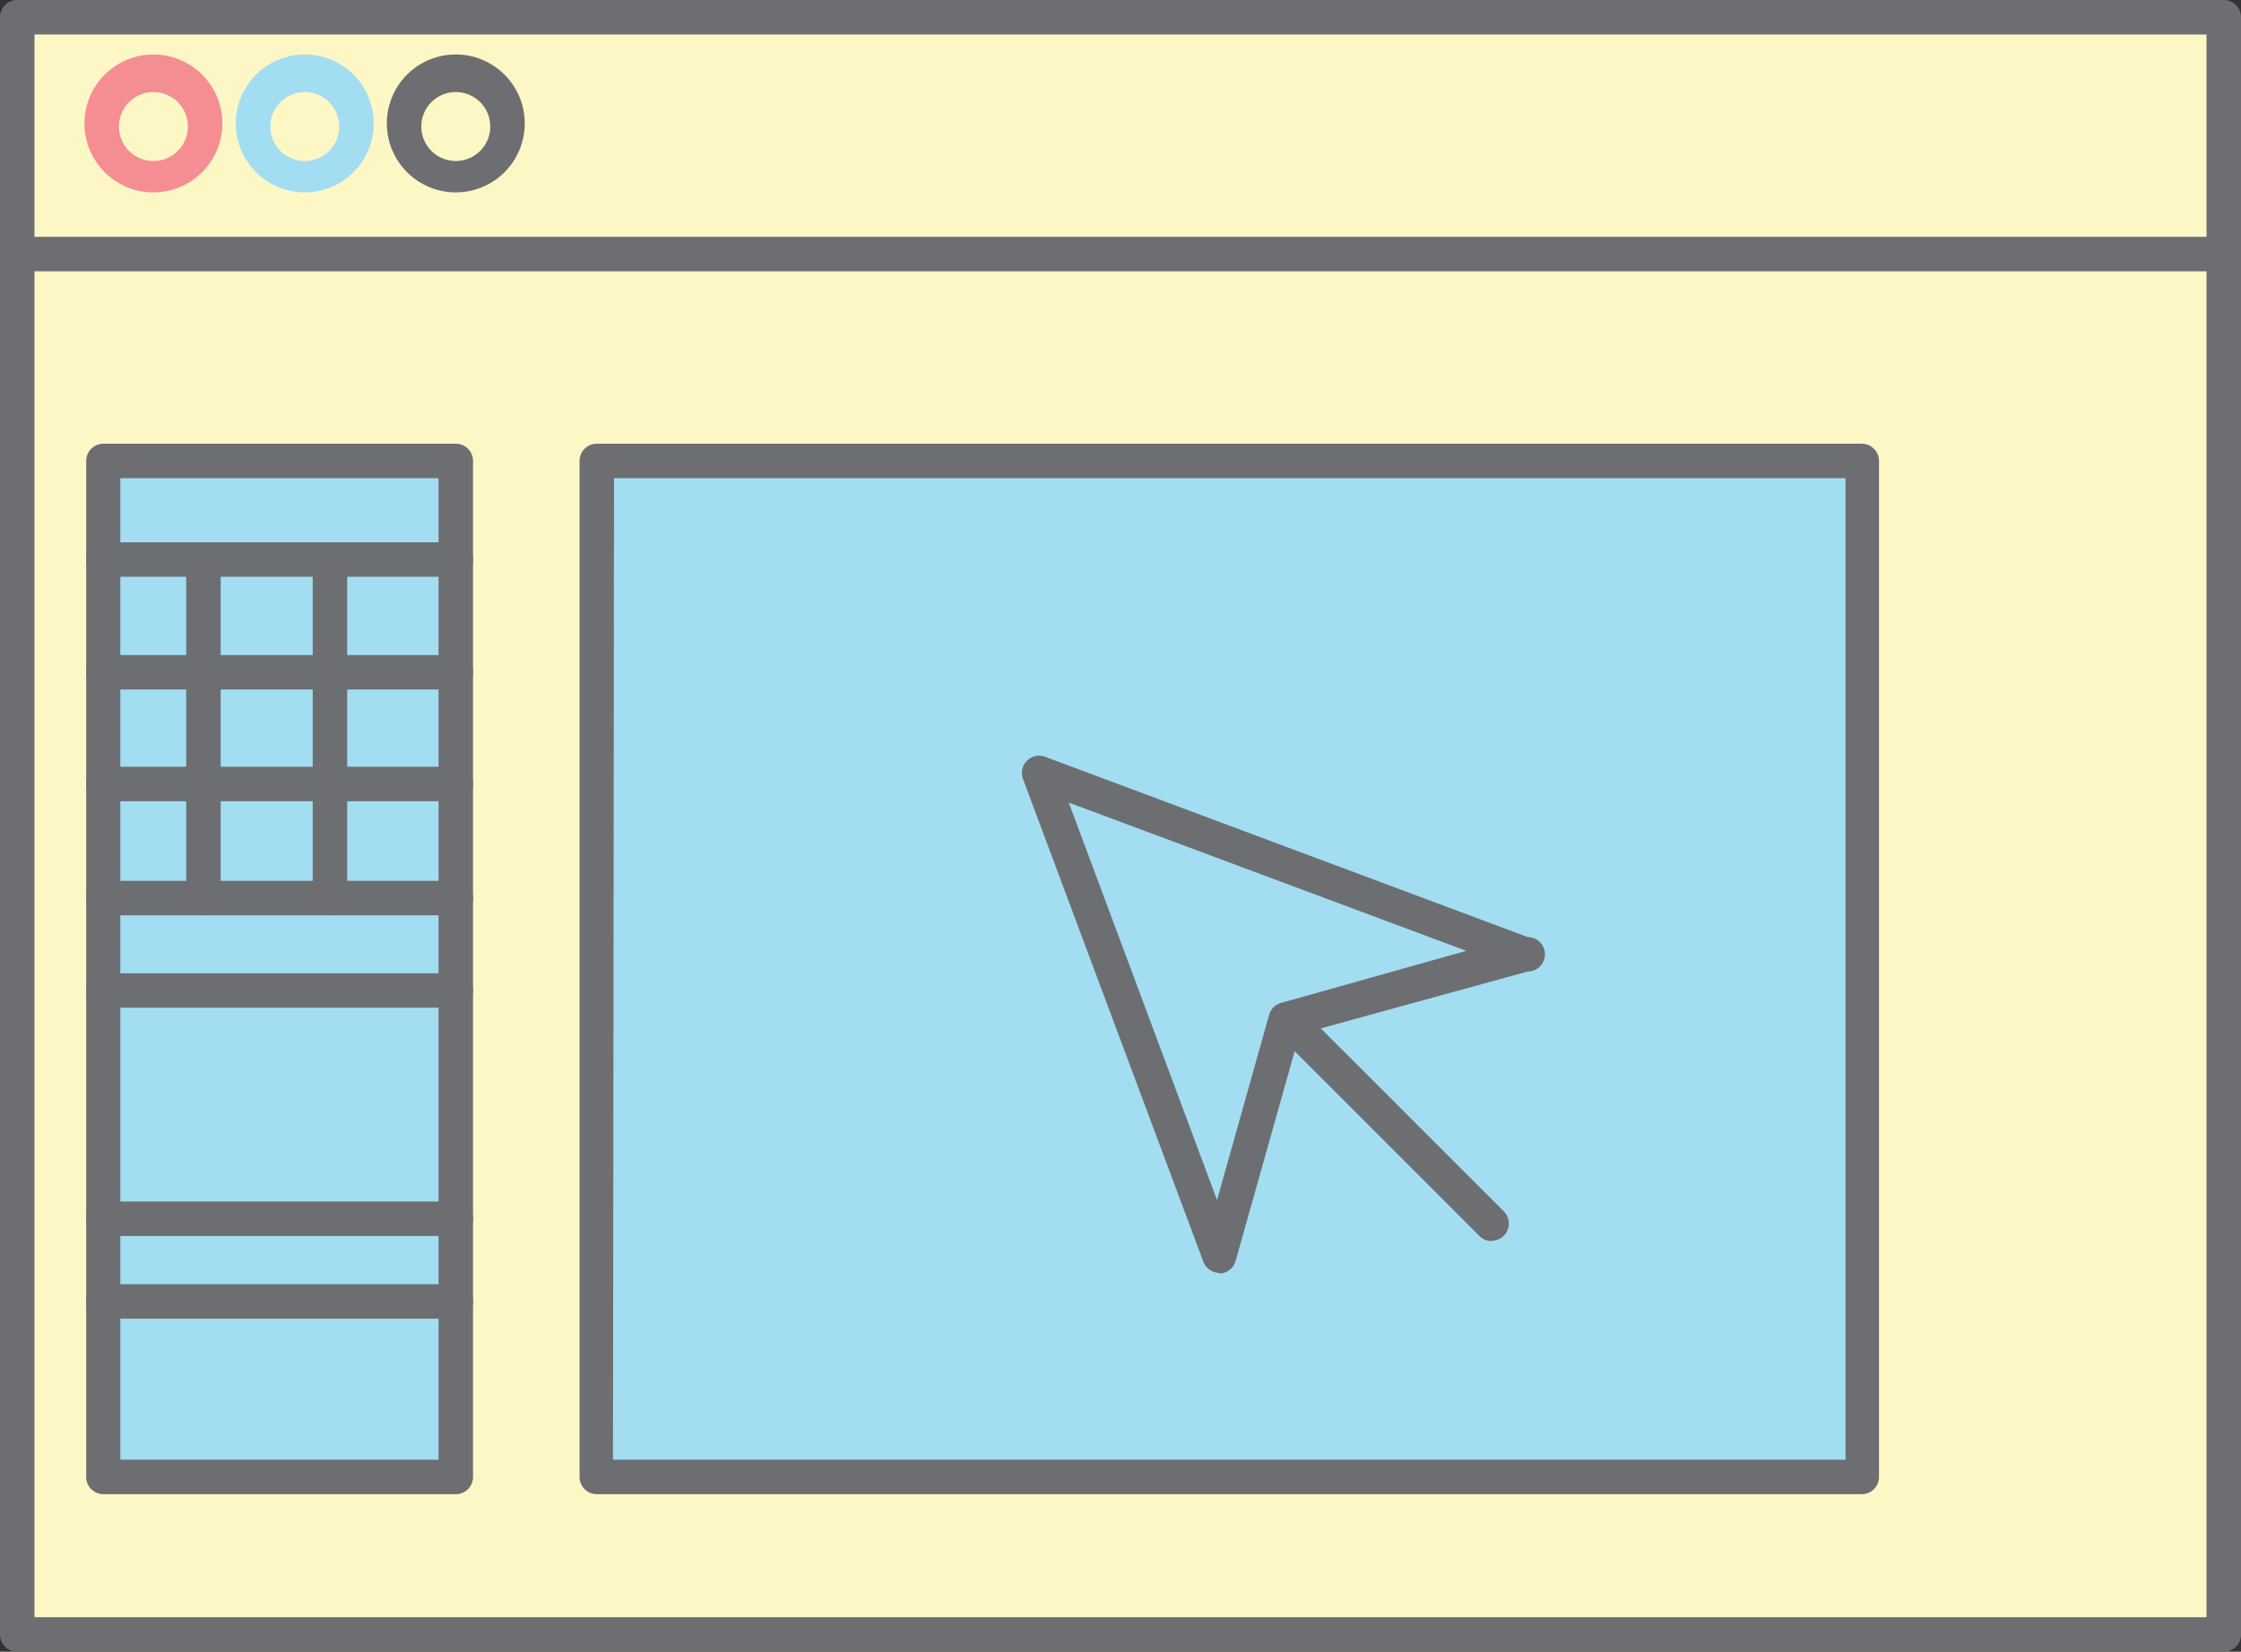 <svg xmlns="http://www.w3.org/2000/svg" viewBox="0 0 65 47.91"><rect x="0" y="0" width="65" height="47.91" fill="#333333" stroke="none"/><title>Depositphotos_101223040_09</title><g data-name="Layer 2"><g data-name="Layer 1"><g data-name="Layer 2"><path fill="#fdf7c6" d="M64.5 47.41H.5V.5h64v46.91z"/><path d="M64.5 47.91H.5a.5.5 0 0 1-.5-.5V.5A.5.5 0 0 1 .5 0h64a.5.5 0 0 1 .5.5v46.91a.5.5 0 0 1-.5.5zm-63.5-1h63V1H1z" fill="#6d6e71"/><path d="M64.5 7.87H.5a.5.5 0 0 1 0-1h64a.5.5 0 0 1 0 1z" fill="#6d6e71"/><path d="M4.45 5.58a2 2 0 1 1 2-2 2 2 0 0 1-2 2zm0-2.91a1 1 0 1 0 1 1 1 1 0 0 0-1-1z" fill="#f58e93"/><path d="M8.84 5.58a2 2 0 1 1 2-2 2 2 0 0 1-2 2zm0-2.91a1 1 0 1 0 1 1 1 1 0 0 0-1-1z" fill="#a3ddf2"/><path d="M13.22 5.58a2 2 0 1 1 2-2 2 2 0 0 1-2 2zm0-2.91a1 1 0 1 0 1 1 1 1 0 0 0-1-1z" fill="#6d6e71"/><path fill="#a3ddf2" d="M17.31 13.37h36.72v29.47H17.31z"/><path d="M54 43.34H17.31a.5.5 0 0 1-.5-.5V13.37a.5.5 0 0 1 .5-.5H54a.5.5 0 0 1 .5.5v29.47a.5.5 0 0 1-.5.5zm-36.22-1h35.75V13.87H17.81z" fill="#6d6e71"/><path fill="#a3ddf2" d="M44.13 27.66l-13.99-5.23 5.23 13.99 1.92-6.84 6.84-1.92z"/><path d="M35.37 36.92a.5.5 0 0 1-.47-.33l-5.23-14a.5.5 0 0 1 .64-.64l14 5.23a.5.5 0 0 1 0 1L37.69 30l-1.85 6.57a.5.5 0 0 1-.46.37zM31 23.28l4.3 11.53 1.51-5.37a.5.5 0 0 1 .35-.35l5.37-1.51z" fill="#6d6e71"/><path d="M43.26 36a.5.5 0 0 1-.35-.15l-5.79-5.79a.5.5 0 0 1 .71-.71l5.79 5.79a.5.5 0 0 1-.35.85z" fill="#6d6e71"/><path fill="#a3ddf2" d="M2.99 13.37h10.23v29.47H2.99z"/><path d="M13.22 43.34H3a.5.5 0 0 1-.5-.5V13.37a.5.5 0 0 1 .5-.5h10.22a.5.5 0 0 1 .5.5v29.47a.5.5 0 0 1-.5.5zm-9.73-1h9.23V13.87H3.49z" fill="#6d6e71"/><path d="M13.22 16.73H3a.5.5 0 0 1 0-1h10.22a.5.5 0 0 1 0 1z" fill="#6d6e71"/><path d="M13.22 29.23H3a.5.5 0 0 1 0-1h10.22a.5.5 0 0 1 0 1z" fill="#6d6e71"/><path d="M13.22 38.25H3a.5.5 0 0 1 0-1h10.22a.5.5 0 0 1 0 1z" fill="#6d6e71"/><path d="M13.22 26.55H3a.5.5 0 0 1 0-1h10.22a.5.5 0 0 1 0 1z" fill="#6d6e71"/><path d="M13.22 23.24H3a.5.5 0 0 1 0-1h10.22a.5.5 0 0 1 0 1z" fill="#6d6e71"/><path d="M13.22 20H3a.5.5 0 0 1 0-1h10.22a.5.5 0 0 1 0 1z" fill="#6d6e71"/><path d="M13.22 35.85H3a.5.5 0 0 1 0-1h10.22a.5.5 0 0 1 0 1z" fill="#6d6e71"/><path d="M5.9 26.55a.5.5 0 0 1-.5-.5v-9.3a.5.5 0 0 1 1 0V26a.5.5 0 0 1-.45.55z" fill="#6d6e71"/><path d="M9.57 26.55a.5.5 0 0 1-.5-.5v-9.3a.5.5 0 1 1 1 0V26a.5.5 0 0 1-.45.55z" fill="#6d6e71"/></g></g></g></svg>